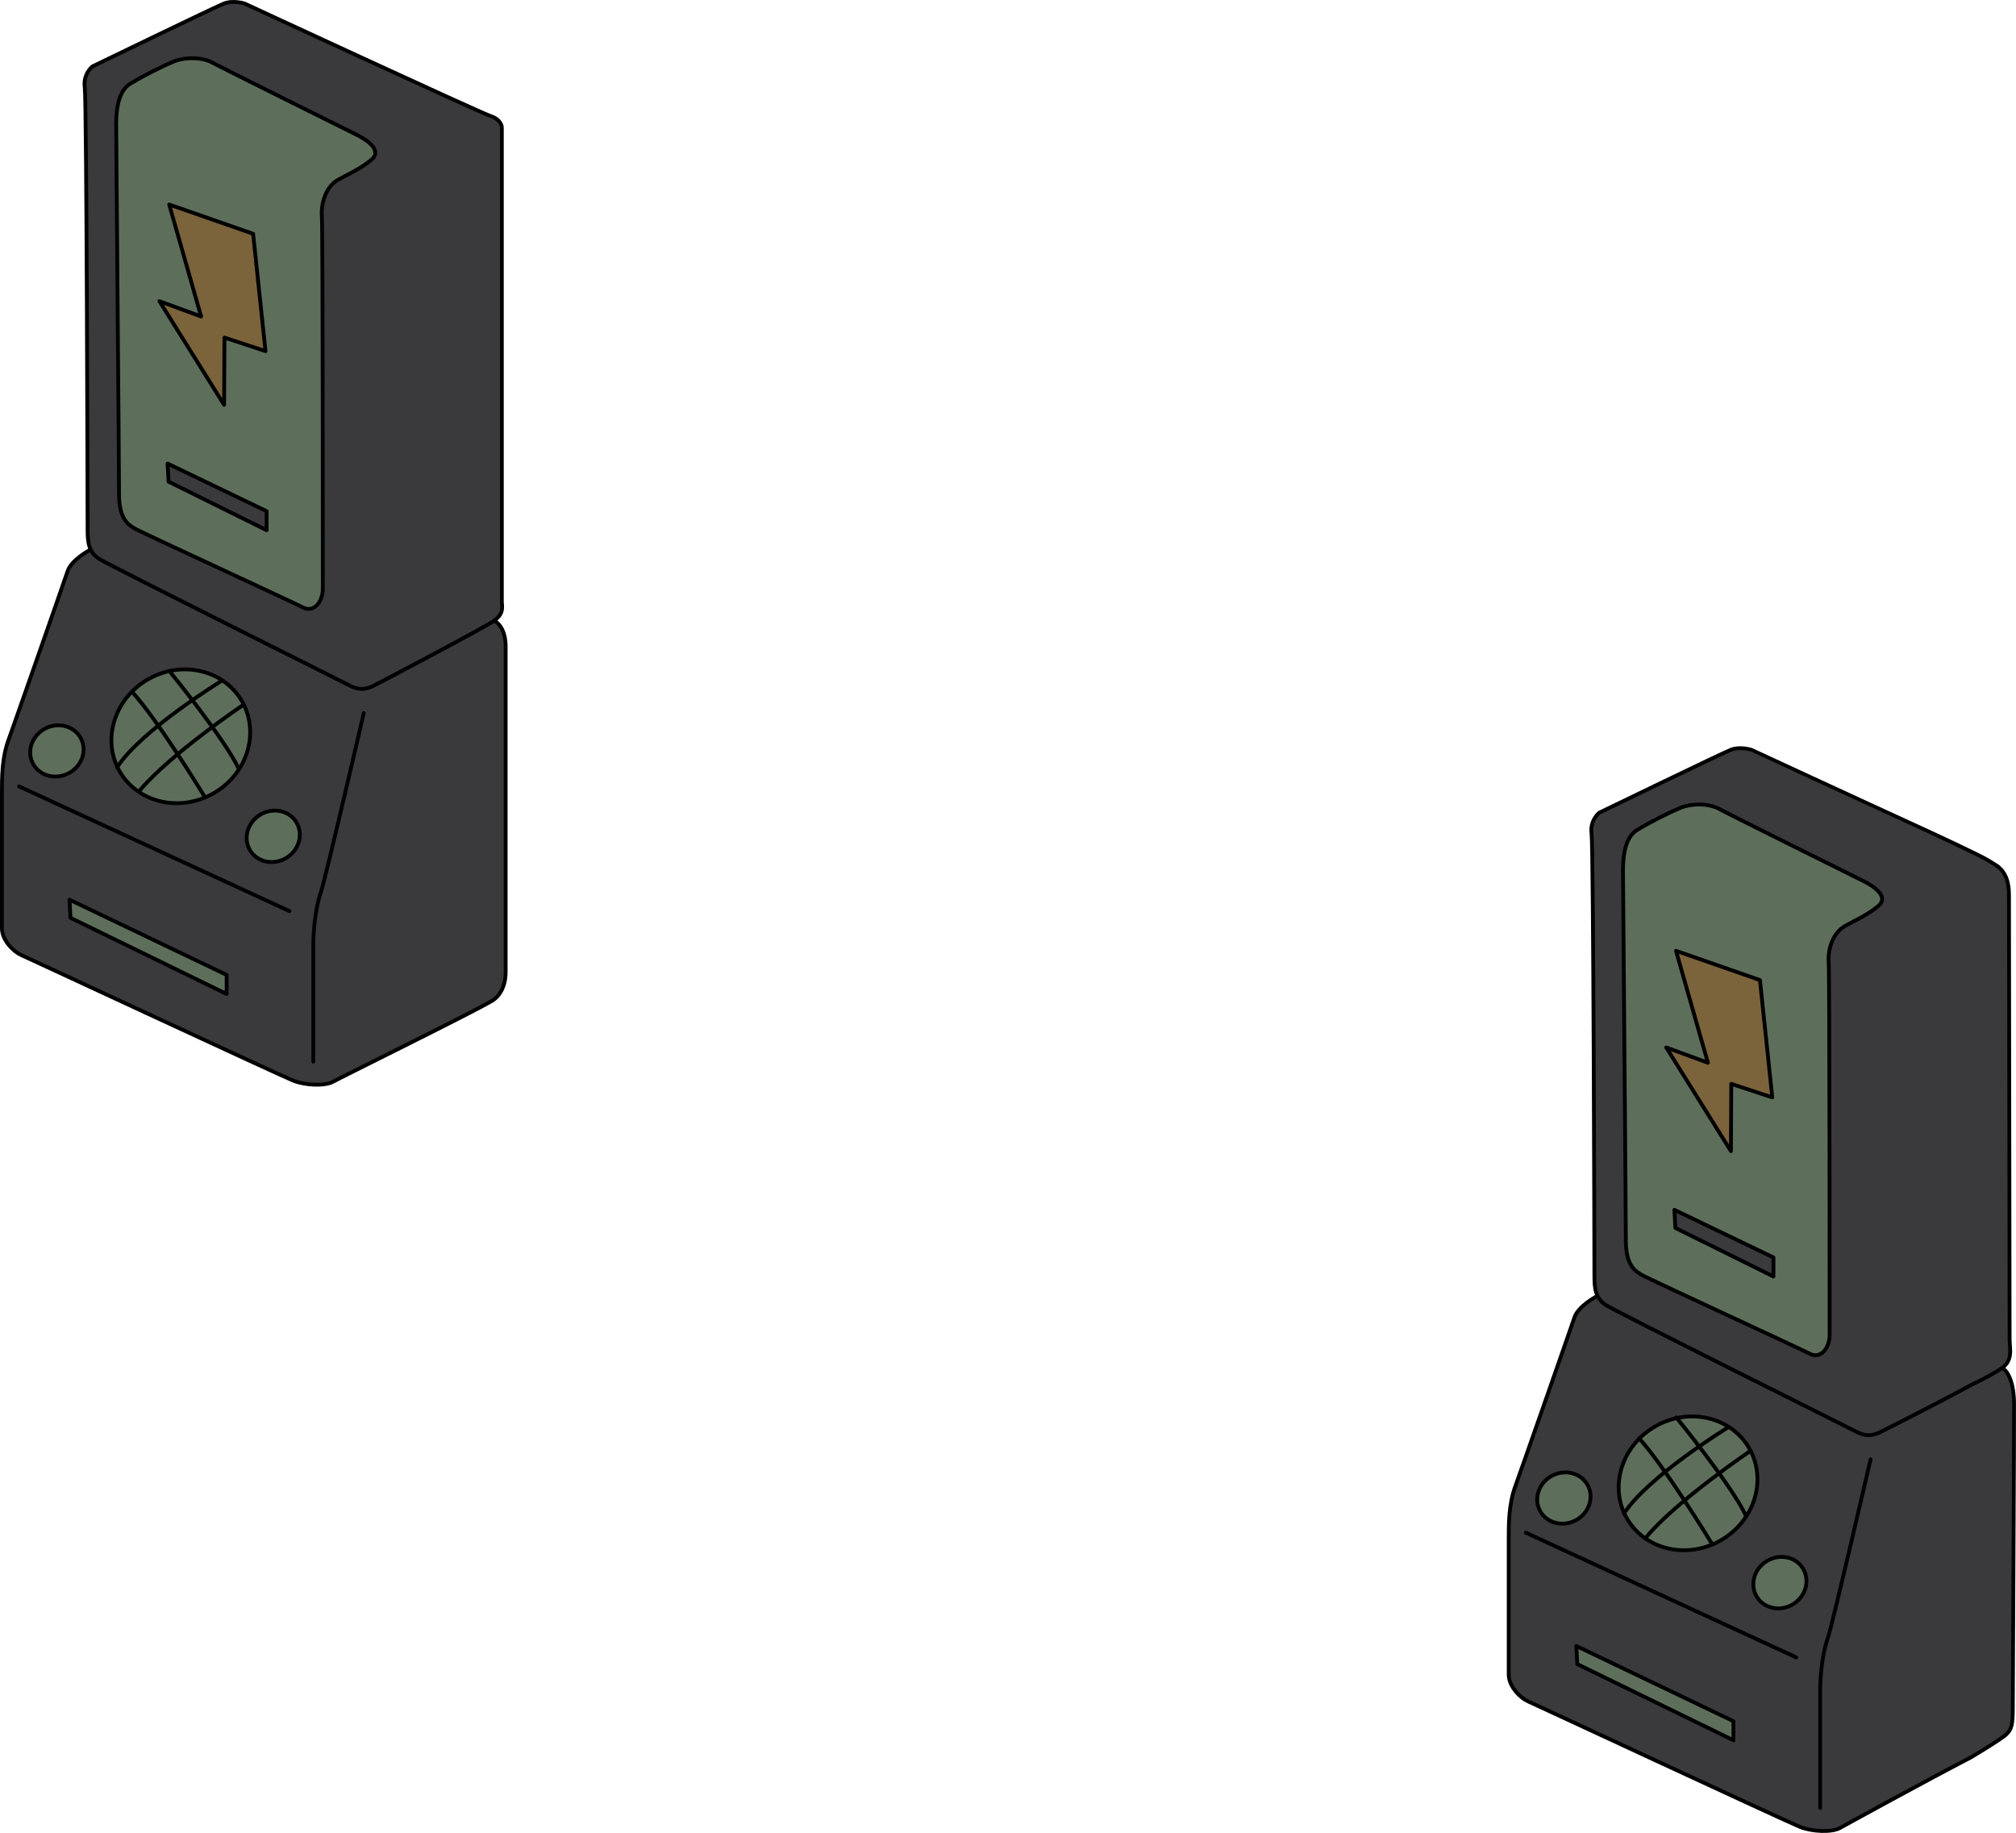 <?xml version="1.0" encoding="utf-8"?>
<!-- Generator: Adobe Illustrator 16.0.0, SVG Export Plug-In . SVG Version: 6.00 Build 0)  -->
<!DOCTYPE svg PUBLIC "-//W3C//DTD SVG 1.1//EN" "http://www.w3.org/Graphics/SVG/1.1/DTD/svg11.dtd">
<svg version="1.1" id="Layer_1" xmlns="http://www.w3.org/2000/svg" xmlns:xlink="http://www.w3.org/1999/xlink" x="0px" y="0px"
	 width="529.26px" height="481.182px" viewBox="0 0 529.26 481.182" enable-background="new 0 0 529.26 481.182"
	 xml:space="preserve">
<g>
	<g>
		<path fill="#3A3A3D" d="M131.5,158.444V33.694c0,0,0-2-3-3S64,1.194,64,1.194s-3-1-5.5,0S24,17.694,24,17.694s-2.5,2-2,5.5
			s0.75,113.25,0.75,116.25s0.25,5.75,3,7.5c3.042,1.936,63.862,32.243,65.25,33c2.75,1.5,4.5,1.5,7,0.25
			c1.414-0.707,29.5-15.5,31.5-17S131.75,160.444,131.5,158.444z"/>
		<path fill="#5D6F5B" d="M34.25,21.944c3.75-2.25,8.25-4.5,11.25-5.75s7.5-1.25,10.25,0.25s35.5,17.75,38,19s6.738,4.011,3.75,6.5
			c-3,2.5-6.58,4.01-8.75,5.25c-3.5,2-4.5,6.75-4.25,9.5s0.25,95,0.25,97.75c0,3.75-2.5,6.5-5.25,5c-1.714-0.935-42-19.5-43.75-20.5
			s-4.5-2.25-4.5-9.25c0-8.266-0.75-93-0.75-97C30.5,26.694,31.853,23.383,34.25,21.944z"/>
		<path fill="#3A3A3D" d="M23.75,144.694c0,0-4.75,2.5-5.75,5.5s-14.407,41.282-15.5,44.25c-1.75,4.75-1.75,10-1.75,13.75
			s0,31.75,0,35.75c0,3.25,3.25,6.25,5,7s67.75,31.5,71.5,33c3.114,1.246,8.25,1.5,10.5,0.25s37.25-18.5,41.75-21.25
			c1.908-1.166,3.5-3.75,3.5-7.5s0-82.5,0-85.5c0-3.75-1.5-6-3-6.75l-20-2l-25,8.25l-57-25.25L23.75,144.694z"/>
		<polygon fill="#5D6F5B" points="59.5,255.944 18.25,236.194 18.5,240.944 59.5,260.944 		"/>
		<polygon fill="#3A3A3D" points="69.75,133.944 43.75,121.444 44,126.194 69.75,138.944 		"/>
		
			<ellipse transform="matrix(0.872 -0.49 0.49 0.872 -88.619 48.102)" fill="#5D6F5B" cx="47.5" cy="193.194" rx="18.5" ry="17.25"/>
		
			<ellipse transform="matrix(0.851 -0.525 0.525 0.851 -104.599 70.372)" fill="#5D6F5B" cx="71.75" cy="219.569" rx="7.105" ry="6.625"/>
		
			<ellipse transform="matrix(0.887 -0.462 0.462 0.887 -89.418 29.265)" fill="#5D6F5B" cx="15" cy="197.069" rx="7.105" ry="6.625"/>
		<polygon fill="#7B633B" points="44.169,53.44 66.205,61.126 69.449,91.924 58.678,88.377 58.586,106.026 41.596,78.812 
			52.546,82.835 		"/>
		<path fill="none" stroke="#000000" stroke-linecap="round" stroke-linejoin="round" stroke-miterlimit="10" d="M131.75,158.194
			V33.444c0,0,0-2-3-3s-64.5-29.5-64.5-29.5s-3-1-5.5,0s-34.5,16.5-34.5,16.5s-2.5,2-2,5.5S23,136.194,23,139.194s0.25,5.75,3,7.5
			c3.042,1.936,63.862,32.243,65.25,33c2.75,1.5,4.5,1.5,7,0.25c1.414-0.707,29.5-15.5,31.5-17S132,160.194,131.75,158.194z"/>
		<path fill="none" stroke="#000000" stroke-linecap="round" stroke-linejoin="round" stroke-miterlimit="10" d="M23.5,144.444
			c0,0-4.75,2.5-5.75,5.5s-14.407,41.282-15.5,44.25c-1.75,4.75-1.75,10-1.75,13.75s0,31.75,0,35.75c0,3.25,3.25,6.25,5,7
			s67.75,31.5,71.5,33c3.114,1.246,8.25,1.5,10.5,0.25s37.25-18.5,41.75-21.25c1.908-1.166,3.5-3.75,3.5-7.5s0-82.5,0-85.5
			c0-3.75-1.5-6-3-6.75"/>
		<polygon fill="none" stroke="#000000" stroke-linecap="round" stroke-linejoin="round" stroke-miterlimit="10" points="
			59.5,255.944 18.25,236.194 18.5,240.944 59.5,260.944 		"/>
		<polygon fill="none" stroke="#000000" stroke-linecap="round" stroke-linejoin="round" stroke-miterlimit="10" points="
			70,134.194 44,121.694 44.25,126.444 70,139.194 		"/>
		<path fill="none" stroke="#000000" stroke-linecap="round" stroke-linejoin="round" stroke-miterlimit="10" d="M82.25,278.694
			c0,0,0-26.25,0-30.25s0.5-10,2-14.25c1.132-3.206,11.25-47,11.25-47"/>
		
			<line fill="none" stroke="#000000" stroke-linecap="round" stroke-linejoin="round" stroke-miterlimit="10" x1="76" y1="239.194" x2="5" y2="206.444"/>
		<path fill="none" stroke="#000000" stroke-linecap="round" stroke-linejoin="round" stroke-miterlimit="10" d="M34.25,21.944
			c3.75-2.25,8.25-4.5,11.25-5.75s7.5-1.25,10.25,0.25s35.5,17.75,38,19s6.738,4.011,3.75,6.5c-3,2.5-6.58,4.01-8.75,5.25
			c-3.5,2-4.5,6.75-4.25,9.5s0.25,95,0.25,97.75c0,3.75-2.5,6.5-5.25,5c-1.714-0.935-42-19.5-43.75-20.5s-4.5-2.25-4.5-9.25
			c0-8.266-0.75-93-0.75-97C30.5,26.694,31.853,23.383,34.25,21.944z"/>
		
			<ellipse transform="matrix(0.872 -0.49 0.49 0.872 -88.619 48.102)" fill="none" stroke="#000000" stroke-linecap="round" stroke-linejoin="round" stroke-miterlimit="10" cx="47.5" cy="193.194" rx="18.5" ry="17.25"/>
		
			<ellipse transform="matrix(0.851 -0.525 0.525 0.851 -104.599 70.372)" fill="none" stroke="#000000" stroke-linecap="round" stroke-linejoin="round" stroke-miterlimit="10" cx="71.75" cy="219.569" rx="7.105" ry="6.625"/>
		
			<ellipse transform="matrix(0.887 -0.462 0.462 0.887 -89.418 29.265)" fill="none" stroke="#000000" stroke-linecap="round" stroke-linejoin="round" stroke-miterlimit="10" cx="15" cy="197.069" rx="7.105" ry="6.625"/>
		<polygon fill="none" stroke="#000000" stroke-linecap="round" stroke-linejoin="round" stroke-miterlimit="10" points="
			44.419,53.69 66.455,61.376 69.699,92.174 58.928,88.627 58.836,106.276 41.846,79.062 52.796,83.085 		"/>
		<path fill="none" stroke="#000000" stroke-linecap="round" stroke-linejoin="round" stroke-miterlimit="10" d="M58.25,178.694
			c0,0-21.25,13-27.5,22.75"/>
		<path fill="none" stroke="#000000" stroke-linecap="round" stroke-linejoin="round" stroke-miterlimit="10" d="M64,184.944
			c0,0-19.25,13-27.25,22.5"/>
		<path fill="none" stroke="#000000" stroke-linecap="round" stroke-linejoin="round" stroke-miterlimit="10" d="M44.5,176.194
			c0,0,14.5,17.75,18.25,25.75"/>
		<path fill="none" stroke="#000000" stroke-linecap="round" stroke-linejoin="round" stroke-miterlimit="10" d="M53.75,209.194
			c0,0-12-19.75-19-27.5"/>
	</g>
	<g>
		<path fill="#3A3A3D" d="M419.25,340.695c0,0-4.75,2.5-5.75,5.5s-14.406,41.282-15.5,44.25c-1.75,4.75-1.75,10-1.75,13.75
			s0,31.75,0,35.75c0,3.25,3.25,6.25,5,7s67.75,31.5,71.5,33c3.114,1.246,8.25,1.5,10.5,0.25s37.5-20.835,42-23.585
			c1.908-1.166,3.25-1.415,3.25-5.165s0-82.5,0-85.5c0-3.75-1.5-6-3-6.75l-20-2l-25,8.25l-57-25.25L419.25,340.695z"/>
		
			<ellipse transform="matrix(0.851 -0.525 0.525 0.851 -145.146 274.09)" fill="#5D6F5B" cx="410.584" cy="392.903" rx="7.105" ry="6.625"/>
		<path fill="#3A3A3D" d="M527.584,353.944l-0.334-121c0,0-0.25-5.249-3.25-6.249s-64.5-29.5-64.5-29.5s-3-1-5.5,0
			s-34.5,16.5-34.5,16.5s-2.5,2-2,5.5s0.75,113.25,0.75,116.25s0.25,5.75,3,7.5c3.042,1.936,63.862,32.243,65.25,33
			c2.75,1.5,4.5,1.5,7,0.25c1.414-0.707,29.5-15.5,31.5-17S527.834,355.944,527.584,353.944z"/>
		<path fill="#5D6F5B" d="M429.75,217.945c3.75-2.25,8.25-4.5,11.25-5.75s7.5-1.25,10.25,0.25s35.5,17.75,38,19
			s6.738,4.011,3.75,6.5c-3,2.5-6.58,4.01-8.75,5.25c-3.5,2-4.5,6.75-4.25,9.5s0.25,95,0.25,97.75c0,3.75-2.5,6.5-5.25,5
			c-1.715-0.935-42-19.5-43.75-20.5s-4.5-2.25-4.5-9.25c0-8.266-0.75-93-0.75-97C426,222.695,427.354,219.384,429.75,217.945z"/>
		<polygon fill="#3A3A3D" points="465.25,329.945 439.25,317.445 439.5,322.195 465.25,334.945 		"/>
		
			<ellipse transform="matrix(0.872 -0.49 0.49 0.872 -133.918 267.183)" fill="#5D6F5B" cx="443" cy="389.195" rx="18.5" ry="17.25"/>
		
			<ellipse transform="matrix(0.851 -0.525 0.525 0.851 -148.608 307.219)" fill="#5D6F5B" cx="467.25" cy="415.57" rx="7.105" ry="6.625"/>
		<polygon fill="#7B633B" points="439.669,249.441 461.705,257.127 464.949,287.925 454.178,284.378 454.086,302.027 
			437.096,274.813 448.046,278.836 		"/>
		<polygon fill="#5D6F5B" points="455,451.944 413.75,432.194 414,436.944 455,456.944 		"/>
		<g>
			<path fill="none" stroke="#000000" stroke-linecap="round" stroke-linejoin="round" stroke-miterlimit="10" d="M517.75,363.444
				c-8.965,4.889-22.894,11.905-23.917,12.417c-2.5,1.25-4.25,1.25-7-0.25c-1.388-0.757-62.208-31.064-65.25-33
				c-2.75-1.75-3-4.5-3-7.5s-0.25-112.75-0.75-116.25s2-5.5,2-5.5s32-15.5,34.5-16.5s5.5,0,5.5,0s26.422,12.244,45.474,20.963
				c0,0,14.777,6.788,16.777,8.121s5.332,2.332,5.332,9c0,9.333,0.168,114.332,0.168,116.665s0.999,5.502-2.084,7.585
				S517.75,363.444,517.75,363.444z"/>
			<path fill="none" stroke="#000000" stroke-linecap="round" stroke-linejoin="round" stroke-miterlimit="10" d="M419.083,340.361
				c0,0-4.75,2.5-5.75,5.5s-14.407,41.282-15.5,44.25c-1.75,4.75-1.75,10-1.75,13.75s0,31.75,0,35.75c0,3.25,3.25,6.25,5,7
				s67.75,31.5,71.5,33c3.114,1.246,8.25,1.5,10.5,0.25c1.808-1.005,22.884-12.578,34.167-18.417c0,0,8.166-4.833,9.5-6.166
				s1.667-2.333,1.667-7s0.409-77.334,0.333-80.333c-0.166-6.501-2.5-8.833-3.25-8.75"/>
			<polygon fill="none" stroke="#000000" stroke-linecap="round" stroke-linejoin="round" stroke-miterlimit="10" points="
				455.083,451.861 413.833,432.111 414.083,436.861 455.083,456.861 			"/>
			<polygon fill="none" stroke="#000000" stroke-linecap="round" stroke-linejoin="round" stroke-miterlimit="10" points="
				465.583,330.111 439.583,317.611 439.833,322.361 465.583,335.111 			"/>
			<path fill="none" stroke="#000000" stroke-linecap="round" stroke-linejoin="round" stroke-miterlimit="10" d="M477.833,474.611
				c0,0,0-26.25,0-30.25s0.5-10,2-14.25c1.132-3.206,11.25-47,11.25-47"/>
			
				<line fill="none" stroke="#000000" stroke-linecap="round" stroke-linejoin="round" stroke-miterlimit="10" x1="471.583" y1="435.111" x2="400.583" y2="402.361"/>
			<path fill="none" stroke="#000000" stroke-linecap="round" stroke-linejoin="round" stroke-miterlimit="10" d="M429.833,217.861
				c3.75-2.25,8.25-4.5,11.25-5.75s7.5-1.25,10.25,0.25s35.5,17.75,38,19s6.737,4.011,3.75,6.5c-3,2.5-6.579,4.01-8.75,5.25
				c-3.5,2-4.5,6.75-4.25,9.5s0.25,95,0.25,97.75c0,3.75-2.5,6.5-5.25,5c-1.714-0.935-42-19.5-43.75-20.5s-4.5-2.25-4.5-9.25
				c0-8.266-0.75-93-0.75-97C426.083,222.611,427.436,219.3,429.833,217.861z"/>
			
				<ellipse transform="matrix(0.872 -0.49 0.49 0.872 -133.867 267.213)" fill="none" stroke="#000000" stroke-linecap="round" stroke-linejoin="round" stroke-miterlimit="10" cx="443.083" cy="389.111" rx="18.5" ry="17.25"/>
			
				<ellipse transform="matrix(0.851 -0.525 0.525 0.851 -148.552 307.25)" fill="none" stroke="#000000" stroke-linecap="round" stroke-linejoin="round" stroke-miterlimit="10" cx="467.333" cy="415.486" rx="7.105" ry="6.625"/>
			
				<ellipse transform="matrix(0.887 -0.462 0.462 0.887 -135.182 234.377)" fill="none" stroke="#000000" stroke-linecap="round" stroke-linejoin="round" stroke-miterlimit="10" cx="410.583" cy="392.986" rx="7.105" ry="6.625"/>
			<polygon fill="none" stroke="#000000" stroke-linecap="round" stroke-linejoin="round" stroke-miterlimit="10" points="
				440.002,249.607 462.037,257.293 465.281,288.091 454.512,284.544 454.42,302.193 437.429,274.979 448.379,279.002 			"/>
			<path fill="none" stroke="#000000" stroke-linecap="round" stroke-linejoin="round" stroke-miterlimit="10" d="M453.833,374.611
				c0,0-21.25,13-27.5,22.75"/>
			<path fill="none" stroke="#000000" stroke-linecap="round" stroke-linejoin="round" stroke-miterlimit="10" d="M459.583,380.861
				c0,0-19.25,13-27.25,22.5"/>
			<path fill="none" stroke="#000000" stroke-linecap="round" stroke-linejoin="round" stroke-miterlimit="10" d="M440.083,372.111
				c0,0,14.5,17.75,18.25,25.75"/>
			<path fill="none" stroke="#000000" stroke-linecap="round" stroke-linejoin="round" stroke-miterlimit="10" d="M449.333,405.111
				c0,0-12-19.75-19-27.5"/>
		</g>
	</g>
</g>
</svg>
